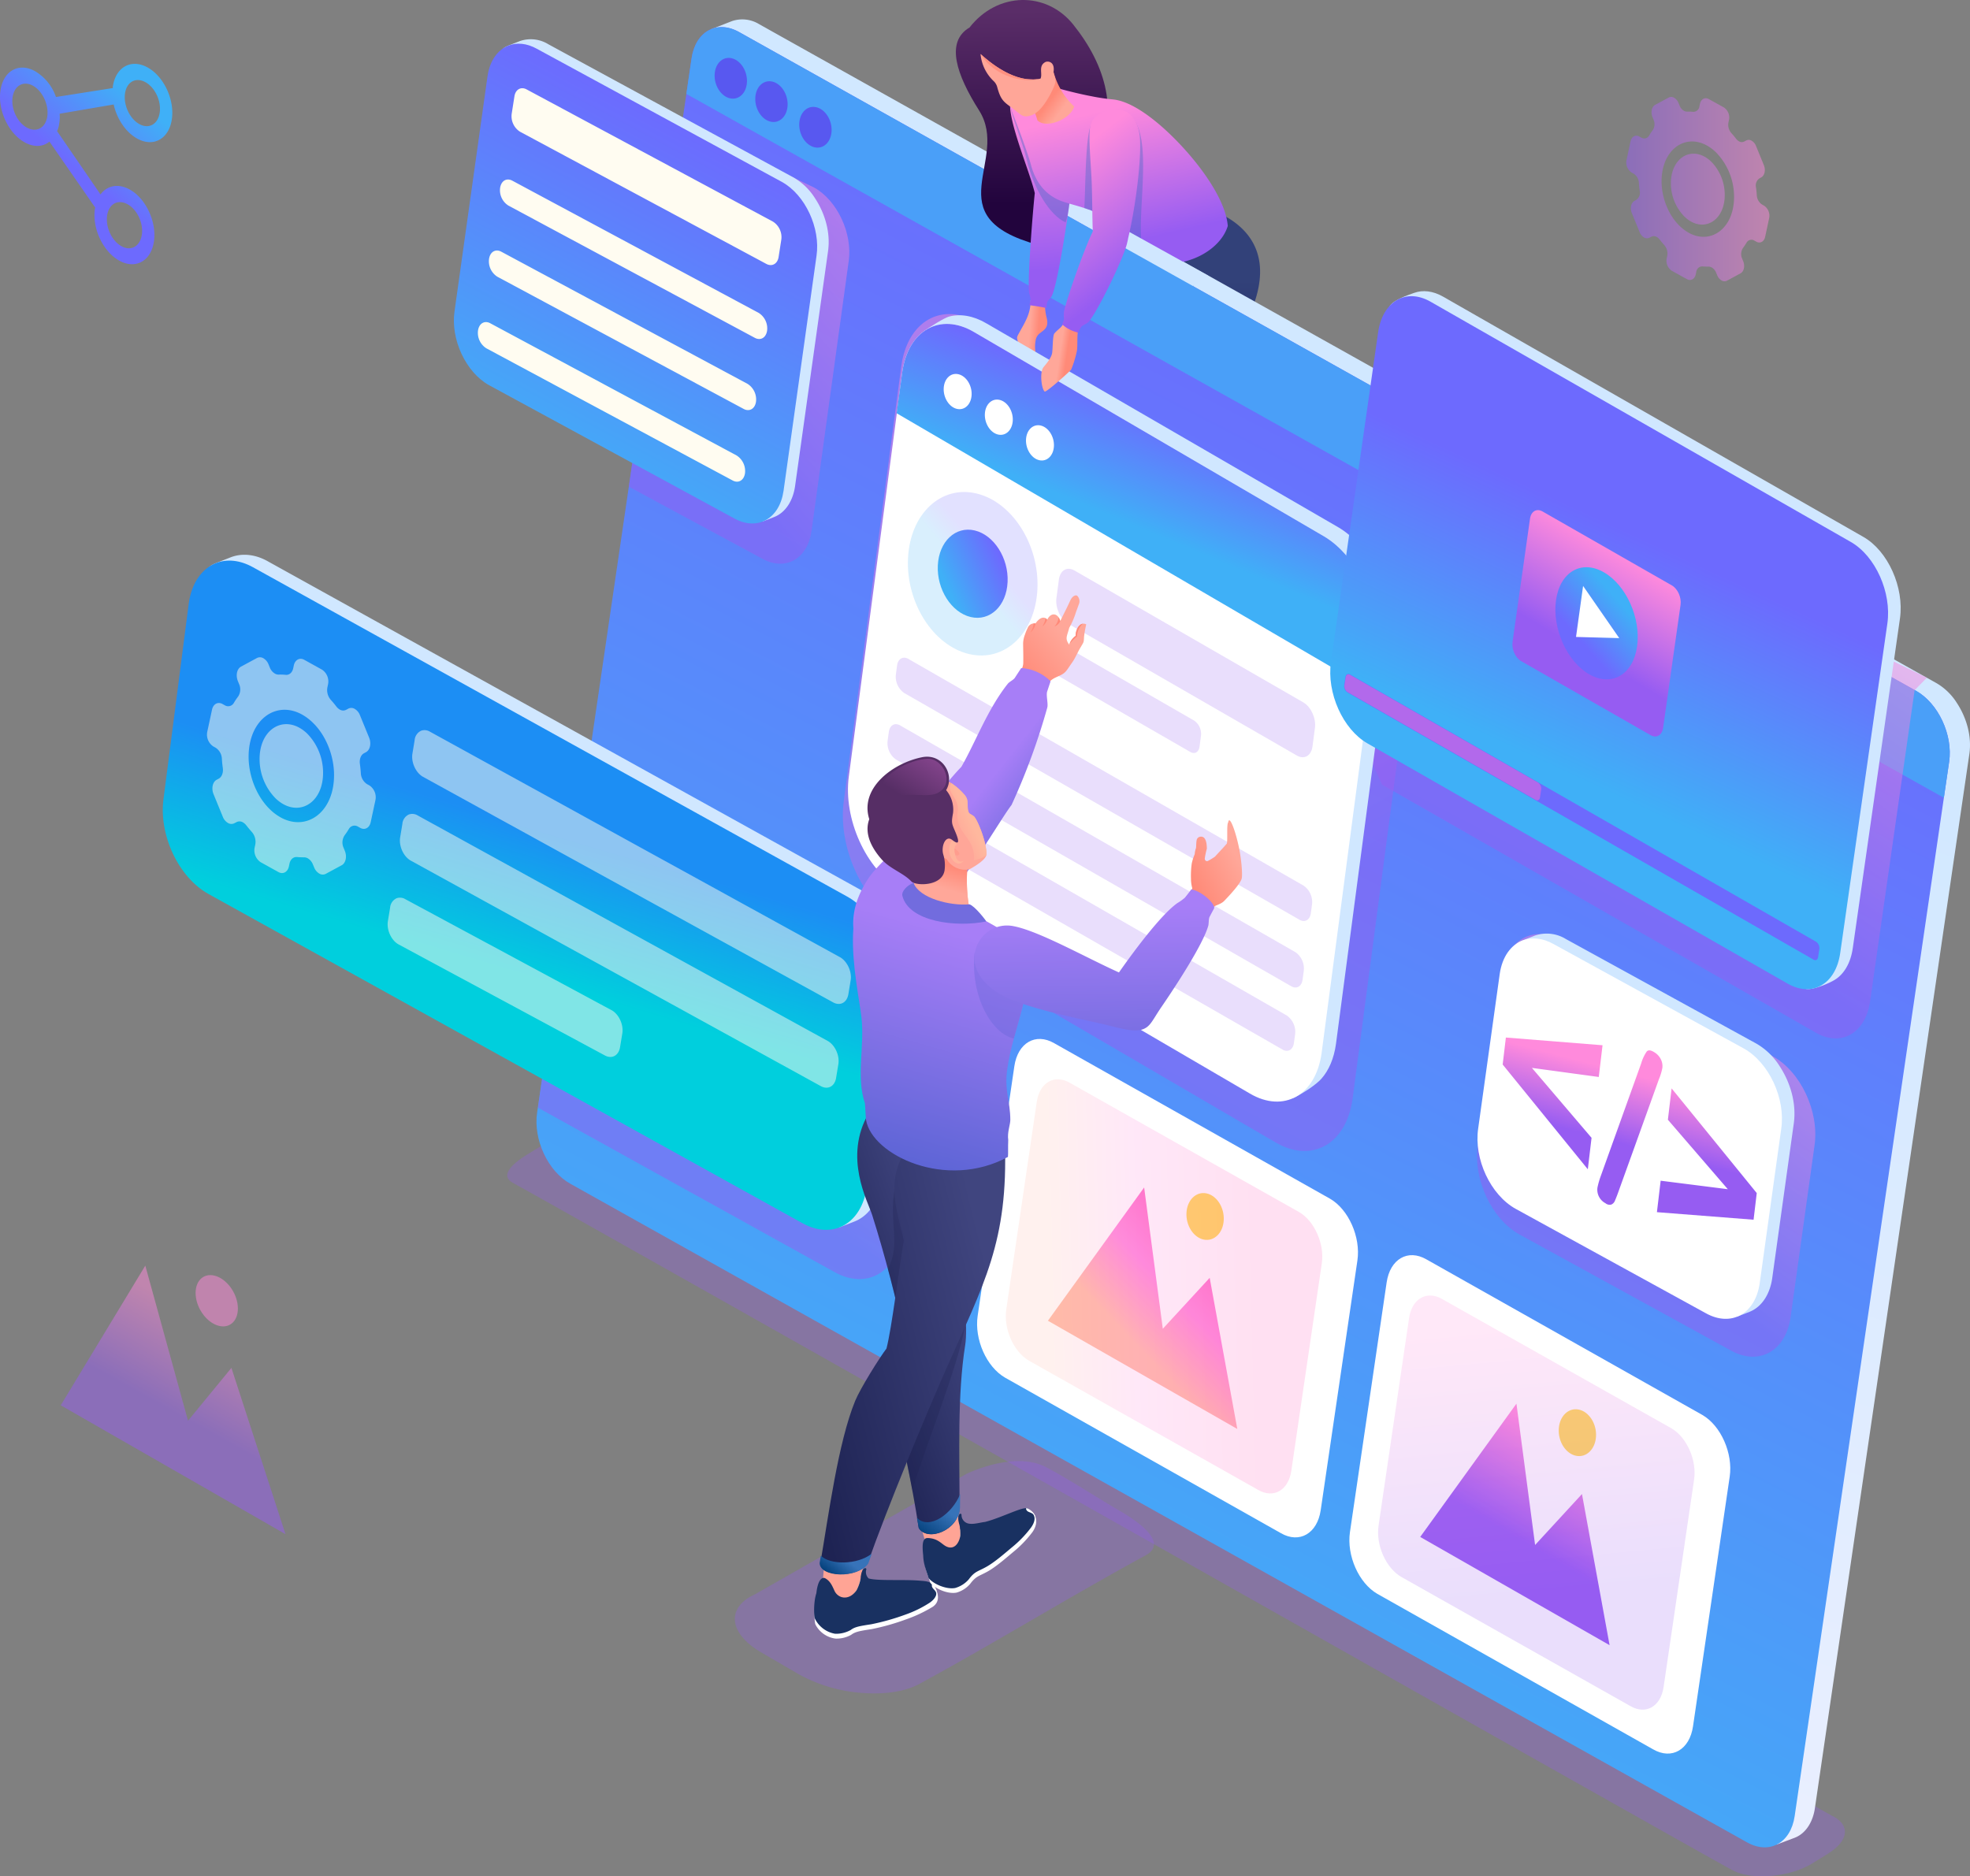 <svg xmlns="http://www.w3.org/2000/svg" xmlns:xlink="http://www.w3.org/1999/xlink" width="808.653" height="770.286" viewBox="0 0 808.653 770.286">
  <rect x="0" y="0" width="808.653" height="770.286" fill="#808080" stroke="none"/>
  <defs>
    <linearGradient id="linear-gradient" x1="0.5" y1="0.176" x2="0.5" y2="0.915" gradientUnits="objectBoundingBox">
      <stop offset="0" stop-color="#324179"/>
      <stop offset="1" stop-color="#0c124d"/>
    </linearGradient>
    <linearGradient id="linear-gradient-2" x1="0.5" y1="0.176" x2="0.499" y2="0.915" xlink:href="#linear-gradient"/>
    <linearGradient id="linear-gradient-3" x1="0.486" y1="0.295" x2="0.346" y2="0.879" gradientUnits="objectBoundingBox">
      <stop offset="0" stop-color="#d1e8ff"/>
      <stop offset="1" stop-color="#eaefff"/>
    </linearGradient>
    <linearGradient id="linear-gradient-4" x1="0.628" y1="0.18" x2="0.338" y2="0.902" gradientUnits="objectBoundingBox">
      <stop offset="0" stop-color="#6d6afe"/>
      <stop offset="1" stop-color="#3fb0f7"/>
    </linearGradient>
    <linearGradient id="linear-gradient-5" x1="0.403" y1="0.663" x2="0.709" y2="0.148" gradientUnits="objectBoundingBox">
      <stop offset="0" stop-color="#965cf2"/>
      <stop offset="1" stop-color="#ff8adc"/>
    </linearGradient>
    <linearGradient id="linear-gradient-6" x1="0.439" y1="0.643" x2="0.768" y2="0.166" xlink:href="#linear-gradient-5"/>
    <linearGradient id="linear-gradient-7" x1="0.408" y1="0.675" x2="0.716" y2="0.158" xlink:href="#linear-gradient-5"/>
    <linearGradient id="linear-gradient-8" x1="0.532" y1="0.401" x2="0.466" y2="0.605" gradientUnits="objectBoundingBox">
      <stop offset="0" stop-color="#1c8ef4"/>
      <stop offset="1" stop-color="#00cfdd"/>
    </linearGradient>
    <linearGradient id="linear-gradient-9" x1="0.381" y1="0.74" x2="0.822" y2="-0.004" xlink:href="#linear-gradient-5"/>
    <linearGradient id="linear-gradient-10" x1="0.636" y1="0.163" x2="0.33" y2="0.923" xlink:href="#linear-gradient-4"/>
    <linearGradient id="linear-gradient-11" x1="0.47" y1="0.583" x2="0.598" y2="0.235" xlink:href="#linear-gradient-5"/>
    <linearGradient id="linear-gradient-12" x1="0.961" y1="0.214" x2="0.547" y2="0.718" gradientUnits="objectBoundingBox">
      <stop offset="0" stop-color="#ff66bc"/>
      <stop offset="0.56" stop-color="#ff8adc"/>
      <stop offset="1" stop-color="#ffbba8"/>
    </linearGradient>
    <linearGradient id="linear-gradient-13" x1="0.775" y1="0.491" x2="0.129" y2="0.512" xlink:href="#linear-gradient-12"/>
    <linearGradient id="linear-gradient-14" x1="0.586" y1="0.591" x2="0.785" y2="0.162" xlink:href="#linear-gradient-5"/>
    <linearGradient id="linear-gradient-15" x1="0.515" y1="0.71" x2="0.471" y2="0.086" xlink:href="#linear-gradient-5"/>
    <linearGradient id="linear-gradient-16" x1="0.499" y1="0.081" x2="0.501" y2="0.837" gradientUnits="objectBoundingBox">
      <stop offset="0" stop-color="#5a2d68"/>
      <stop offset="1" stop-color="#22043d"/>
    </linearGradient>
    <linearGradient id="linear-gradient-17" x1="0.657" y1="0.509" x2="0.395" y2="0.469" gradientUnits="objectBoundingBox">
      <stop offset="0" stop-color="#ff8a78"/>
      <stop offset="1" stop-color="#ffa799"/>
    </linearGradient>
    <linearGradient id="linear-gradient-18" x1="0.514" y1="0.843" x2="0.496" y2="0.134" xlink:href="#linear-gradient-5"/>
    <linearGradient id="linear-gradient-19" x1="0.606" y1="0.853" x2="0.432" y2="0.198" xlink:href="#linear-gradient-5"/>
    <linearGradient id="linear-gradient-20" x1="0.398" y1="0.535" x2="0.622" y2="0.759" xlink:href="#linear-gradient-17"/>
    <linearGradient id="linear-gradient-21" x1="0.601" y1="0.77" x2="0.276" y2="-0.099" xlink:href="#linear-gradient-5"/>
    <linearGradient id="linear-gradient-22" x1="0.626" y1="0.31" x2="0.489" y2="0.566" xlink:href="#linear-gradient-4"/>
    <linearGradient id="linear-gradient-23" x1="0.595" y1="0.393" x2="0.477" y2="0.526" xlink:href="#linear-gradient-4"/>
    <linearGradient id="linear-gradient-24" x1="0.857" y1="0.286" x2="0.181" y2="0.692" xlink:href="#linear-gradient-4"/>
    <linearGradient id="linear-gradient-25" x1="0.555" y1="0.351" x2="0.43" y2="0.687" xlink:href="#linear-gradient-4"/>
    <linearGradient id="linear-gradient-26" x1="0.443" y1="0.631" x2="0.633" y2="0.197" xlink:href="#linear-gradient-5"/>
    <linearGradient id="linear-gradient-27" x1="0.321" y1="0.724" x2="0.675" y2="0.281" xlink:href="#linear-gradient-4"/>
    <linearGradient id="linear-gradient-28" x1="0.662" y1="0.557" x2="0.49" y2="0.513" xlink:href="#linear-gradient-17"/>
    <linearGradient id="linear-gradient-29" x1="0.574" y1="0.83" x2="0.393" y2="0.15" xlink:href="#linear-gradient-5"/>
    <linearGradient id="linear-gradient-30" x1="0.704" y1="0.221" x2="0.253" y2="0.779" gradientUnits="objectBoundingBox">
      <stop offset="0" stop-color="#40457f"/>
      <stop offset="1" stop-color="#1e2353"/>
    </linearGradient>
    <linearGradient id="linear-gradient-31" x1="0.644" y1="0.321" x2="0.217" y2="0.982" gradientUnits="objectBoundingBox">
      <stop offset="0" stop-color="#3773b9"/>
      <stop offset="1" stop-color="#003c76"/>
    </linearGradient>
    <linearGradient id="linear-gradient-32" x1="0.851" y1="0.22" x2="-0.056" y2="0.742" xlink:href="#linear-gradient-30"/>
    <linearGradient id="linear-gradient-33" x1="0.587" y1="0.35" x2="0.051" y2="0.693" xlink:href="#linear-gradient-31"/>
    <linearGradient id="linear-gradient-34" x1="0.201" y1="0.854" x2="0.66" y2="0.351" xlink:href="#linear-gradient-17"/>
    <linearGradient id="linear-gradient-35" x1="0.497" y1="0.492" x2="0.704" y2="0.762" gradientUnits="objectBoundingBox">
      <stop offset="0" stop-color="#a77ef7"/>
      <stop offset="1" stop-color="#5e65d6"/>
    </linearGradient>
    <linearGradient id="linear-gradient-36" x1="0.518" y1="0.169" x2="0.379" y2="0.906" xlink:href="#linear-gradient-35"/>
    <linearGradient id="linear-gradient-37" x1="0.603" y1="0.301" x2="0.48" y2="0.661" xlink:href="#linear-gradient-17"/>
    <linearGradient id="linear-gradient-38" x1="0.555" y1="0.429" x2="0.25" y2="0.705" gradientUnits="objectBoundingBox">
      <stop offset="0" stop-color="#ffb89e"/>
      <stop offset="1" stop-color="#ffa799"/>
    </linearGradient>
    <linearGradient id="linear-gradient-39" x1="1.001" y1="0.119" x2="0.284" y2="0.728" gradientUnits="objectBoundingBox">
      <stop offset="0" stop-color="#8a4791"/>
      <stop offset="1" stop-color="#562e65"/>
    </linearGradient>
    <linearGradient id="linear-gradient-40" x1="0.288" y1="0.705" x2="0.792" y2="0.272" xlink:href="#linear-gradient-17"/>
    <linearGradient id="linear-gradient-41" x1="0.495" y1="0.126" x2="0.536" y2="1.56" xlink:href="#linear-gradient-35"/>
    <linearGradient id="linear-gradient-42" x1="0" y1="0.5" x2="1" y2="0.5" xlink:href="#linear-gradient-5"/>
    <linearGradient id="linear-gradient-43" x1="0.44" y1="0.521" x2="0.711" y2="0.13" xlink:href="#linear-gradient-4"/>
    <linearGradient id="linear-gradient-44" x1="0.581" y1="0.584" x2="0.737" y2="0.249" xlink:href="#linear-gradient-5"/>
  </defs>
  <g id="Group_823" data-name="Group 823" transform="translate(-3250.895 -647.497)">
    <g id="Group_821" data-name="Group 821" transform="translate(3317.713 647.497)">
      <g id="Group_770" data-name="Group 770" transform="translate(370.763 88.046)">
        <path id="Path_1038" data-name="Path 1038" d="M4245.422,979.986c.423.247,1,.425,1.673.779,2.2,5.3,3.035,6.852,2.6,7.38-.354.43-.313.2-.5,1.264-.258,1.452,4.834,7.738,5.62,9.732a7.252,7.252,0,0,1,.178,5.289,27.361,27.361,0,0,1-5.423,9.191c-2.019,2.27-4.247,3.716-6.182,3.28-2.385-.537-1.979-2.677-1.623-4.792.128-.757,1.566-2.429,1.455-3.174-.638-4.241-3.741-7.942-6.019-11.615-1.955-1.82-5.245-3.732-7.069-5.836-2.633-3.039-3.129-6.237.139-8.1,1.042-.594,3.668-3.547,5.013-3.437C4237.854,980.161,4242.167,978.082,4245.422,979.986Z" transform="translate(-4156.589 -894.447)" fill="#202249" fill-rule="evenodd"/>
        <path id="Path_1039" data-name="Path 1039" d="M4091.688,896.347c-1.771,4.824-.39,9.1,3.483,10.944l.077.073c.152.054.31.108.471.163a9.779,9.779,0,0,0,1.271.4c4.638,1.375,11.571,2.626,15.809,3.435,16.911,3.229,42.108,5.244,53.943,9.76,4.642-3.409,6.018-9.739,2.98-13.536-12.908-6.151-30.346-14.142-37.658-16.852a20.958,20.958,0,0,0-6.1-1.026c10.894-9.823,22.431-20.461,26.914-29.53,3.173-6.419,3.686-15.331,5.893-20.908-17.782,5.2-21.187-5.525-24.454-9.3-2.8,4.106-2.734,3.346-5.57,7.737-9.588,14.847-23.726,35.9-33.341,51.534A25.021,25.021,0,0,0,4091.688,896.347Z" transform="translate(-4090.927 -822.965)" fill-rule="evenodd" fill="url(#linear-gradient)"/>
        <path id="Path_1040" data-name="Path 1040" d="M4163.88,898.285c-7.252-3.281-13.832-6.136-17.649-7.551a20.964,20.964,0,0,0-6.1-1.026c10.894-9.823,22.431-20.461,26.914-29.53,3.173-6.419,3.684-15.331,5.893-20.908-5.011,1.466-8.879,1.668-11.924,1.116l.479,3.473c-13.721,13.662-38.674,45.412-41,66.146,8.388,1.954,31.3,4.893,34.971,5.3.957-6.15,4.975-11.052,8.417-17.025Zm-12.505-64.266c-1.153-1.554-2.029-3.045-2.9-4.047-1.782,2.613-2.4,3.256-3.351,4.509Z" transform="translate(-4105.091 -822.965)" fill="#1e2353" fill-rule="evenodd" opacity="0.3" style="mix-blend-mode: multiply;isolation: isolate"/>
        <path id="Path_1041" data-name="Path 1041" d="M4193.414,1107.068c2.5,3.463-4.239,20.848-5.878,24.509-1.447,3.228-.986,5.209,2.437,5.26,2.7.041,6.979-3.781,9.587-6.28,4.9-4.689,5.175-9.465,6.595-11.5l1.668-.534c1.217-.69,4.826-5.4,5.02-7.177a39.348,39.348,0,0,0-1.857-4.842c-2.662-4.915-3.247-2.766-6.754-5.77C4200.226,1103.632,4203.065,1104.792,4193.414,1107.068Z" transform="translate(-4136.841 -952.684)" fill="#202249" fill-rule="evenodd"/>
        <path id="Path_1042" data-name="Path 1042" d="M4136.859,911.323c7.305,14.143,25.476,46.034,31.893,60.211,5.659,1.194,11.4-2.111,11.893-6.561-4.129-13.593-10.834-35.972-14.147-43.107a95,95,0,0,0-9.966-15.8c10.795-15.1,27.9-38.879,32.834-52.816,6.719-18.96-.992-29.78-11.347-35.737-3.679-2.116-7.641,1.278-9.511-.99-4.418,8.624-8.409,20.346-10.995,30.9-3.607,14.712-20.8,45.931-22.1,56.429a11.366,11.366,0,0,0,1.032,5.938C4136.555,910.282,4136.689,910.793,4136.859,911.323Z" transform="translate(-4112.221 -816.52)" fill-rule="evenodd" fill="url(#linear-gradient-2)"/>
      </g>
      <path id="Path_1043" data-name="Path 1043" d="M4194.24,1817.786l-497.27-279.692c-6.276-2.859-15.5-5.553-21.656-1.794l-15.751,9.618c-3.168,1.934-13.588,8.357-6.62,12.137,20.5,11.121,479.662,270.819,500.483,282.116,3.937,2.137,9.7,2.9,15.745,2.393,6.021-.508,12.271-2.147,17.054-5.1l6.292-3.888c4.448-2.749,6.911-5.75,7.148-8.624C4199.9,1822.141,4198.093,1819.54,4194.24,1817.786Z" transform="translate(-3509.203 -1072.43)" fill="#955cf1" fill-rule="evenodd" opacity="0.3"/>
      <g id="Group_773" data-name="Group 773" transform="translate(153.39 7.938)">
        <path id="Path_1044" data-name="Path 1044" d="M3831.074,664.73a13.174,13.174,0,0,0-11.209-1.252l-8.415,3.287c-3.055,15.813,433.318,741.294,437.221,745.315l7.51-2.834c4.93-1.942,7.517-7.075,8.241-12.065l63.412-432.846a.171.171,0,0,0,.008-.048c1.032-7.28-1.155-14.858-5.158-20.939a24.365,24.365,0,0,0-8.47-8.168Z" transform="translate(-3739.653 -662.736)" fill-rule="evenodd" fill="url(#linear-gradient-3)"/>
        <path id="Path_1045" data-name="Path 1045" d="M4239.894,941.317,3756.76,670.868c-9.139-5.064-17.84-.2-19.454,10.821l-63.412,432.847c-1.615,11.024,4.461,24.078,13.6,29.141l483.137,270.449c9.138,5.065,17.86.215,19.474-10.806l63.413-432.851C4255.131,959.449,4249.03,946.383,4239.894,941.317Z" transform="translate(-3673.634 -665.671)" fill-rule="evenodd" fill="url(#linear-gradient-4)"/>
        <g id="Group_772" data-name="Group 772" transform="translate(61.534 3.191)">
          <path id="Path_1046" data-name="Path 1046" d="M4296.487,941.318l-483.134-270.45c-9.139-5.064-17.84-.2-19.453,10.82l-2.139,14.6,516.185,288.95,2.163-14.766C4311.725,959.449,4305.625,946.383,4296.487,941.318Z" transform="translate(-3791.761 -668.863)" fill="#4a9ff8" fill-rule="evenodd"/>
          <g id="Group_771" data-name="Group 771" transform="translate(11.597 12.639)">
            <path id="Path_1047" data-name="Path 1047" d="M3821.015,693.267c3.665.838,6.479,5.2,6.286,9.744s-3.319,7.547-6.983,6.709-6.478-5.2-6.286-9.744S3817.352,692.428,3821.015,693.267Z" transform="translate(-3814.024 -693.127)" fill="#5858f0" fill-rule="evenodd"/>
            <path id="Path_1048" data-name="Path 1048" d="M3853.045,711.663c3.663.838,6.478,5.2,6.286,9.744s-3.32,7.548-6.983,6.709-6.479-5.2-6.286-9.744S3849.382,710.825,3853.045,711.663Z" transform="translate(-3829.369 -701.94)" fill="#5858f0" fill-rule="evenodd"/>
            <path id="Path_1049" data-name="Path 1049" d="M3887.7,731.869c3.664.838,6.477,5.2,6.285,9.744s-3.319,7.546-6.983,6.708-6.478-5.2-6.285-9.744S3884.04,731.031,3887.7,731.869Z" transform="translate(-3845.973 -711.62)" fill="#5858f0" fill-rule="evenodd"/>
          </g>
        </g>
      </g>
      <path id="Path_1050" data-name="Path 1050" d="M4536.242,1433.826l-86.788-47.646c-5.035-2.79-9.963-3.183-14.081-1.579-5.28,2.055-9.229,7.4-10.369,15.178l-9.838,70.58c-2.029,13.854,5.606,30.259,17.09,36.626l86.792,47.646c11.487,6.365,22.446.269,24.476-13.582l9.835-70.584C4555.391,1456.615,4547.725,1440.192,4536.242,1433.826Z" transform="translate(-3875.348 -1000.186)" fill-rule="evenodd" opacity="0.5" fill="url(#linear-gradient-5)" style="mix-blend-mode: multiply;isolation: isolate"/>
      <path id="Path_1051" data-name="Path 1051" d="M4359.094,1003.418l190.293,92.813-5.04,5.147-18.264,127.659c-1.864,13.094-11.828,18.9-22.229,12.948l-178.122-101.841-15.469-34.511Z" transform="translate(-3825.247 -818.016)" fill-rule="evenodd" opacity="0.5" fill="url(#linear-gradient-6)" style="mix-blend-mode: multiply;isolation: isolate"/>
      <g id="Group_777" data-name="Group 777" transform="translate(0 227.75)">
        <path id="Path_1052" data-name="Path 1052" d="M3815.677,1321.547l-117.649-65.214-3.934,6-19.317,131.583,121.855,67.545c12.9,7.146,25.206.3,27.485-15.252l10.783-83.524C3837.18,1347.135,3828.572,1328.694,3815.677,1321.547Z" transform="translate(-3520.791 -1166.934)" fill-rule="evenodd" opacity="0.5" fill="url(#linear-gradient-7)" style="mix-blend-mode: multiply;isolation: isolate"/>
        <g id="Group_776" data-name="Group 776">
          <g id="Group_774" data-name="Group 774">
            <path id="Path_1053" data-name="Path 1053" d="M3686.41,1268.178l-14.055,92.34,2.23.271,6.084-2.363c6.672-2.628,10.173-9.574,11.15-16.325l10.34-80.071a.367.367,0,0,0,.009-.066c1.4-9.849-1.561-20.1-6.979-28.332a32.967,32.967,0,0,0-11.46-11.051l-243.855-135.168c-4.64-2.635-10.076-3.615-15.166-1.695l-5.365,2.1c-2.7,1.015-3.535,1.825-3.517,1.994C3418.357,1113.405,3689.963,1243.974,3686.41,1268.178Z" transform="translate(-3396.73 -1084.713)" fill="#d0e7ff" fill-rule="evenodd"/>
            <path id="Path_1054" data-name="Path 1054" d="M3660.028,1227.2,3416.179,1092.03c-5.42-3-10.726-3.427-15.159-1.7-5.683,2.213-9.935,7.963-11.163,16.34l-10.337,80.074c-2.187,14.916,6.034,32.577,18.4,39.429l243.854,135.17c12.366,6.851,24.166.289,26.351-14.623l10.337-80.078C3680.645,1251.732,3672.391,1234.053,3660.028,1227.2Z" transform="translate(-3379.167 -1086.919)" fill-rule="evenodd" fill="url(#linear-gradient-8)"/>
          </g>
          <g id="Group_775" data-name="Group 775" transform="translate(18.141 42.087)">
            <path id="Path_1055" data-name="Path 1055" d="M3742.033,1316.121l-168.291-92.565a4.219,4.219,0,0,0-3.625-.4,4.641,4.641,0,0,0-2.667,3.905l-.929,5.619c-.523,3.565,1.443,7.787,4.4,9.425l168.292,92.564c2.956,1.638,5.777.069,6.3-3.5l.929-5.621c.523-3.562-1.45-7.79-4.406-9.428Zm-93.717,21.774c2.955,1.637,4.928,5.863,4.4,9.428l-.929,5.621c-.522,3.564-3.342,5.133-6.3,3.495l-84.639-45.558c-2.955-1.637-4.92-5.862-4.4-9.424l.928-5.618a4.649,4.649,0,0,1,2.669-3.908,4.226,4.226,0,0,1,3.624.405l84.638,45.56ZM3737,1350.511c2.956,1.637,4.929,5.864,4.4,9.428l-.928,5.62c-.522,3.566-3.342,5.134-6.3,3.5l-168.291-92.566c-2.955-1.636-4.92-5.862-4.4-9.424l.93-5.619a4.645,4.645,0,0,1,2.667-3.907,4.227,4.227,0,0,1,3.626.4Z" transform="translate(-3482.206 -1193.008)" fill="#fffcf1" fill-rule="evenodd" opacity="0.5"/>
            <path id="Path_1056" data-name="Path 1056" d="M3451.9,1194.42c-7.957-4.412-16.4,1.538-16.313,13.053a23.038,23.038,0,0,0,6.555,15.941,15.634,15.634,0,0,0,3.225,2.417c7.944,4.4,16.345-1.544,16.285-13.005a22.988,22.988,0,0,0-6.5-15.967,15.81,15.81,0,0,0-3.251-2.438Zm-7.668,36.818A21.062,21.062,0,0,1,3439.9,1228c-5.375-5.16-8.74-13.423-8.82-21.444-.094-15.444,11.234-23.469,21.93-17.542a20.936,20.936,0,0,1,4.388,3.3c5.357,5.147,8.722,13.411,8.757,21.434.067,15.4-11.246,23.414-21.927,17.493Zm36.435-13.123a5.843,5.843,0,0,1,2.468,6.076l-1.944,9.048c-.5,2.306-2.41,3.34-4.275,2.309l-.952-.53a2.67,2.67,0,0,0-3.767,1.04,28.586,28.586,0,0,1-1.731,2.569,5.338,5.338,0,0,0-.386,5.121l.5,1.227c.958,2.338.385,5-1.268,5.9l-6.551,3.54a2.7,2.7,0,0,1-2.655-.1,5.069,5.069,0,0,1-2.125-2.557l-.507-1.2a5.017,5.017,0,0,0-2.106-2.524,3.06,3.06,0,0,0-1.572-.4c-.926,0-1.868-.032-2.8-.118-1.5-.143-2.746.917-3.127,2.686l-.249,1.18c-.5,2.306-2.411,3.339-4.276,2.309l-7.3-4.049a5.839,5.839,0,0,1-2.477-6.051l.254-1.176a6.167,6.167,0,0,0-1.427-5.211c-.787-.866-1.52-1.76-2.249-2.679a4.558,4.558,0,0,0-1.393-1.243,2.677,2.677,0,0,0-2.628-.1l-.857.441a2.7,2.7,0,0,1-2.657-.092,5.079,5.079,0,0,1-2.125-2.556l-3.8-9.277c-.955-2.336-.381-5,1.268-5.895l.866-.469c1.285-.694,1.942-2.451,1.668-4.411-.175-1.243-.3-2.488-.376-3.738a5.658,5.658,0,0,0-2.565-4.548l-.953-.529a5.832,5.832,0,0,1-2.476-6.048l1.947-9.047c.5-2.335,2.417-3.369,4.278-2.335l.952.527a2.664,2.664,0,0,0,3.767-1.038,27.347,27.347,0,0,1,1.734-2.568,5.3,5.3,0,0,0,.377-5.1l-.5-1.224c-.949-2.362-.382-5,1.274-5.921l6.552-3.543a2.713,2.713,0,0,1,2.654.095,5.078,5.078,0,0,1,2.128,2.557l.5,1.223a5.011,5.011,0,0,0,2.106,2.525,3.024,3.024,0,0,0,1.573.406,23,23,0,0,1,2.8.092c1.494.168,2.74-.891,3.121-2.659l.253-1.181c.5-2.333,2.417-3.367,4.279-2.333l7.305,4.05a5.84,5.84,0,0,1,2.467,6.072l-.254,1.181a6.086,6.086,0,0,0,1.415,5.172q1.178,1.3,2.263,2.718a4.539,4.539,0,0,0,1.393,1.239,2.673,2.673,0,0,0,2.626.1l.866-.467a2.7,2.7,0,0,1,2.654.1,5.064,5.064,0,0,1,2.128,2.556l3.793,9.276c.952,2.362.384,5-1.271,5.921l-.865.467c-1.285.695-1.941,2.454-1.663,4.389q.257,1.864.378,3.735a5.648,5.648,0,0,0,2.565,4.551Z" transform="translate(-3413.992 -1165.509)" fill="#fffcf1" fill-rule="evenodd" opacity="0.5"/>
          </g>
        </g>
      </g>
      <g id="Group_779" data-name="Group 779" transform="translate(119.484 16.088)">
        <path id="Path_1057" data-name="Path 1057" d="M3822.487,771.929l-52.628-25.442-20.772,129.98-2.674,18.262,54.721,29.528c9.508,5.267,18.581.221,20.26-11.245l15.262-110.752C3838.34,790.792,3831.993,777.2,3822.487,771.929Z" transform="translate(-3674.595 -711.01)" fill-rule="evenodd" opacity="0.5" fill="url(#linear-gradient-9)" style="mix-blend-mode: multiply;isolation: isolate"/>
        <g id="Group_778" data-name="Group 778">
          <path id="Path_1058" data-name="Path 1058" d="M3768.669,770.211l-16.4,105.951,1.716.209,4.679-1.818c5.129-2.019,7.821-7.361,8.573-12.553l13.542-96.517a.418.418,0,0,0,.006-.052c1.076-7.574-1.2-15.459-5.366-21.786a25.347,25.347,0,0,0-8.812-8.5l-100.645-54.692a13.711,13.711,0,0,0-11.664-1.3l-4.125,1.612c-2.076.78-2.718,1.4-2.7,1.533C3649.414,700.444,3771.4,751.6,3768.669,770.211Z" transform="translate(-3627.193 -678.381)" fill="#d0e7ff" fill-rule="evenodd"/>
          <path id="Path_1059" data-name="Path 1059" d="M3743.238,738.7,3642.6,684.007c-4.168-2.309-8.248-2.635-11.657-1.306-4.37,1.7-7.639,6.123-8.583,12.565l-13.543,96.521c-1.68,11.469,4.642,25.048,14.147,30.32L3723.607,876.8c9.507,5.268,18.581.222,20.26-11.244l13.54-96.523C3759.091,757.565,3752.743,743.97,3743.238,738.7Z" transform="translate(-3608.543 -680.077)" fill-rule="evenodd" fill="url(#linear-gradient-10)"/>
          <path id="Path_1060" data-name="Path 1060" d="M3733.652,867.788l-101.111-54.272c-2.334-1.252-4.561.037-5.014,2.932a7.505,7.505,0,0,0,3.409,7.35l101.106,54.27c2.333,1.254,4.6-.019,5.058-2.913a7.579,7.579,0,0,0-3.449-7.367Zm4.52-29.381a7.58,7.58,0,0,1,3.449,7.367c-.453,2.9-2.725,4.168-5.057,2.914l-101.106-54.272a7.5,7.5,0,0,1-3.408-7.349c.452-2.895,2.679-4.184,5.013-2.932l101.11,54.272Zm10.4-66.626L3647.462,717.51c-2.329-1.255-4.56.036-4.994,2.833l-1.127,7.187a7.52,7.52,0,0,0,3.411,7.347l101.111,54.272c2.328,1.248,4.6-.018,5.039-2.815l1.119-7.187a7.568,7.568,0,0,0-3.448-7.366Zm-5.853,37.478a7.514,7.514,0,0,1,3.458,7.321c-.464,2.946-2.726,4.163-5.053,2.91l-101.111-54.272a7.433,7.433,0,0,1-3.42-7.293c.464-2.944,2.686-4.185,5.015-2.939Z" transform="translate(-3617.602 -696.897)" fill="#fffcf1" fill-rule="evenodd"/>
        </g>
      </g>
      <g id="Group_780" data-name="Group 780" transform="translate(539.654 383.246)">
        <path id="Path_1061" data-name="Path 1061" d="M4546.689,1466.495l-11.963,73.789,1.865.226,5.087-1.976c5.578-2.2,8.506-8.005,9.324-13.65l8.855-63.532a.283.283,0,0,0,.009-.055c1.168-8.236-1.306-16.809-5.836-23.689a27.57,27.57,0,0,0-9.583-9.241l-78.129-42.889a14.9,14.9,0,0,0-12.682-1.417l-4.485,1.753c-2.258.848-2.956,1.526-2.94,1.667C4448.327,1407.212,4549.659,1446.255,4546.689,1466.495Z" transform="translate(-4430.031 -1383.222)" fill="#d0e7ff" fill-rule="evenodd"/>
        <path id="Path_1062" data-name="Path 1062" d="M4524.435,1432.23l-78.125-42.89c-4.531-2.511-8.968-2.865-12.676-1.421-4.752,1.851-8.307,6.658-9.333,13.663l-8.855,63.535c-1.827,12.47,5.046,27.238,15.383,32.969l78.128,42.89c10.341,5.729,20.207.242,22.033-12.226l8.854-63.538C4541.673,1452.743,4534.771,1437.96,4524.435,1432.23Z" transform="translate(-4415.151 -1385.066)" fill="#fff" fill-rule="evenodd"/>
        <path id="Path_1063" data-name="Path 1063" d="M4499.921,1474.06a6.235,6.235,0,0,1,.644,3.635,23.846,23.846,0,0,1-1.419,4.651l-16.646,46.236c-.538,1.545-1.03,2.721-1.386,3.565a2.833,2.833,0,0,1-1.506,1.615,2.694,2.694,0,0,1-2.4-.557,6.27,6.27,0,0,1-3.287-6.376,32.779,32.779,0,0,1,1.377-4.82l16.6-46.261a16.682,16.682,0,0,1,2.233-4.78c.6-.752,1.651-.656,3.055.212a6.974,6.974,0,0,1,2.735,2.879Zm4.444,12.01-1.525,12.859,24.6,28.527-27.569-3.491-1.532,12.914,39.674,3.1,1.3-10.945-34.941-42.966Zm-69.343-9.809,34.952,43.011,1.532-12.914-24.479-28.71,27.444,3.729,1.546-13.024-39.68-3.167Z" transform="translate(-4424.671 -1422.49)" fill-rule="evenodd" fill="url(#linear-gradient-11)"/>
      </g>
      <g id="Group_787" data-name="Group 787" transform="translate(334.258 426.529)">
        <g id="Group_783" data-name="Group 783">
          <path id="Path_1064" data-name="Path 1064" d="M4036.146,1477.5c1.405-9.6,8.72-13.849,16.338-9.459l113.236,63.852c7.608,4.386,12.65,15.746,11.246,25.35l-15.062,102.5c-1.4,9.6-8.728,13.844-16.339,9.459l-113.235-63.852c-7.619-4.39-12.651-15.747-11.247-25.35Z" transform="translate(-4020.848 -1466.313)" fill="#fff" fill-rule="evenodd"/>
          <g id="Group_782" data-name="Group 782" transform="translate(11.786 16.562)">
            <g id="Group_781" data-name="Group 781" transform="translate(17.291 44.4)">
              <path id="Path_1065" data-name="Path 1065" d="M4076.667,1638.059l39.5-54.715,7.659,58.021,19.244-20.918,11.332,62.044Z" transform="translate(-4076.667 -1583.344)" fill-rule="evenodd" fill="url(#linear-gradient-12)"/>
              <path id="Path_1066" data-name="Path 1066" d="M4194.031,1587.886c4.224.86,7.4,5.8,7.1,11.044s-3.97,8.789-8.194,7.929-7.4-5.8-7.1-11.043S4189.807,1587.026,4194.031,1587.886Z" transform="translate(-4128.96 -1585.458)" fill="#ffdb59" fill-rule="evenodd"/>
            </g>
            <path id="Path_1067" data-name="Path 1067" d="M4056.185,1507.406c1.167-7.98,7.245-11.507,13.575-7.859l94.086,53.053c6.322,3.644,10.511,13.083,9.344,21.064l-12.516,85.168c-1.167,7.979-7.252,11.5-13.576,7.86l-94.084-53.054c-6.331-3.647-10.512-13.084-9.346-21.064Z" transform="translate(-4043.473 -1498.108)" fill-rule="evenodd" opacity="0.2" fill="url(#linear-gradient-13)"/>
          </g>
        </g>
        <g id="Group_786" data-name="Group 786" transform="translate(152.819 88.758)">
          <path id="Path_1068" data-name="Path 1068" d="M4329.517,1647.894c1.405-9.605,8.72-13.849,16.338-9.459l113.237,63.852c7.61,4.385,12.651,15.746,11.246,25.35l-15.062,102.5c-1.4,9.6-8.728,13.844-16.339,9.459L4325.7,1775.748c-7.619-4.39-12.65-15.747-11.247-25.35Z" transform="translate(-4314.218 -1636.703)" fill="#fff" fill-rule="evenodd"/>
          <g id="Group_785" data-name="Group 785" transform="translate(11.786 16.562)">
            <g id="Group_784" data-name="Group 784" transform="translate(17.291 44.4)">
              <path id="Path_1069" data-name="Path 1069" d="M4370.039,1808.449l39.5-54.715,7.659,58.021,19.244-20.918,11.332,62.044Z" transform="translate(-4370.039 -1753.734)" fill-rule="evenodd" fill="url(#linear-gradient-14)"/>
              <path id="Path_1070" data-name="Path 1070" d="M4487.4,1758.276c4.223.86,7.4,5.8,7.1,11.044s-3.971,8.789-8.194,7.928-7.4-5.8-7.1-11.043S4483.178,1757.416,4487.4,1758.276Z" transform="translate(-4422.332 -1755.849)" fill="#ffdb59" fill-rule="evenodd"/>
            </g>
            <path id="Path_1071" data-name="Path 1071" d="M4349.556,1677.8c1.167-7.98,7.245-11.508,13.575-7.859l94.087,53.053c6.322,3.644,10.511,13.083,9.344,21.064l-12.515,85.168c-1.167,7.979-7.252,11.5-13.576,7.86l-94.086-53.053c-6.33-3.647-10.511-13.084-9.343-21.064Z" transform="translate(-4336.845 -1668.497)" fill-rule="evenodd" opacity="0.2" fill="url(#linear-gradient-15)"/>
          </g>
        </g>
      </g>
      <g id="Group_793" data-name="Group 793" transform="translate(325.547)">
        <path id="Path_1072" data-name="Path 1072" d="M4009.743,658.787c-10.078,5.916-5.249,19.583,3.908,34.032,12.993,20.5-18.454,43.575,24.291,55.248-4.453-12.511,14.07-17.09,23.172-34.174,10.5-19.712,4.679-39.484-8.812-56.322C4041.316,643.858,4021.218,644.033,4009.743,658.787Z" transform="translate(-4004.126 -647.497)" fill-rule="evenodd" fill="url(#linear-gradient-16)"/>
        <g id="Group_789" data-name="Group 789" transform="translate(22.245 34.445)">
          <path id="Path_1073" data-name="Path 1073" d="M4052.813,901.711l2.465,9.291c.773,1.991,1.238,2.526,4.1,1.237,1.56-.758,1.069-4.012.637-6.386a13.972,13.972,0,0,1,.107-5.866,4.808,4.808,0,0,1,1.795-2.443c1.707-1.372,3.706-2.289,2.477-6.648a22.594,22.594,0,0,1-.536-6.336l-5.957-.392c.137,5.314-2.223,8.9-4.683,13.37C4052.028,899.7,4052.289,899.294,4052.813,901.711Z" transform="translate(-4049.485 -795.329)" fill-rule="evenodd" fill="url(#linear-gradient-17)"/>
          <g id="Group_788" data-name="Group 788">
            <path id="Path_1074" data-name="Path 1074" d="M4071.365,761.022l-.043-.3a5.044,5.044,0,0,0-.188-1.279c-1.512-10.105-4.589-27.134-6.985-36.016-4.183-15.509-17.455-10.149-17.317-.893.129,8.757,8.275,27.719,10.151,35.935-.669,5.986-3.167,35.88-2.3,41.1a11.4,11.4,0,0,1,.553,2.738,9.888,9.888,0,0,1-.507,2.159c2.345.31,4.689.643,7,1.186a14.49,14.49,0,0,1,.349-2.326c.4-1.125,1.432-1.7,1.9-2.653,2.288-4.682,6.07-29.256,7.111-37.254A9.926,9.926,0,0,0,4071.365,761.022Z" transform="translate(-4046.831 -713.621)" fill-rule="evenodd" fill="url(#linear-gradient-18)"/>
            <path id="Path_1075" data-name="Path 1075" d="M4069.721,778.266c.889-2.145,1.894-8.837,1.884-11.8-.022-6.159-2.349-11.255-3.069-15.167l-21.521-21.421c.136,4.012,4.818,14.7,6.737,22.589C4056.745,764.772,4063.26,775.371,4069.721,778.266Z" transform="translate(-4046.918 -721.408)" fill="#3469c0" fill-rule="evenodd" opacity="0.35" style="mix-blend-mode: multiply;isolation: isolate"/>
          </g>
        </g>
        <path id="Path_1076" data-name="Path 1076" d="M4136.068,770.24c-3.034,10.03-17.28,17.936-31.554,14.793-3.408-3.79-4.419-2.611-7.538-5.667-2.837-2.782-6.337-6.584-11.237-11.553-2.724-4.275-13.467-6.023-18.207-7.883-5.355-2.1-10.107-6.479-12.32-14.986-1.073-4.126-5.749-16.749-7.43-20.957-4.86-12.165,5.682-16.711,12.813-12.207,4.567,1.905,14.634,4.3,19.611,5.225a82.657,82.657,0,0,0,8.7,1.293c5.924.573,12.356,4.9,16.956,8.559C4118.22,736.7,4134.985,756.484,4136.068,770.24Z" transform="translate(-4024.448 -677.479)" fill-rule="evenodd" fill="url(#linear-gradient-19)"/>
        <g id="Group_791" data-name="Group 791" transform="translate(10.132 22.174)">
          <path id="Path_1077" data-name="Path 1077" d="M4072.666,703.927a30.223,30.223,0,0,0,8.487,14.316c-1.51,5.4-11.817,9.293-15.1,5.644a19.034,19.034,0,0,0-.956-2.863c-.541-1.584-1.079-2.973-1.541-4.083Z" transform="translate(-4042.732 -696.707)" fill-rule="evenodd" fill="url(#linear-gradient-20)"/>
          <g id="Group_790" data-name="Group 790">
            <path id="Path_1078" data-name="Path 1078" d="M4023.577,690.066a17.5,17.5,0,0,0,5.353,11.1,5.148,5.148,0,0,1,1.491,2.479c1.341,4.9,2.4,5.9,5.541,8.146,3.058,2.181,4.2,3.69,5.947,3.873a7.216,7.216,0,0,0,4.757-1.722c2.686-1.923,5.7-7.184,7.11-10.659,1.048-2.575.4-3.222-.265-5.665.775-4.5-2.334-4.781-3.37-4.225-2.97,1.594-.975,4.885-1.962,6.777C4037.74,702.474,4026.941,693.114,4023.577,690.066Z" transform="translate(-4023.577 -690.066)" fill="#ffa698" fill-rule="evenodd"/>
            <path id="Path_1079" data-name="Path 1079" d="M4023.577,690.066c5.8,9.654,18.566,12.092,24.6,10.1C4037.74,702.474,4026.941,693.114,4023.577,690.066Z" transform="translate(-4023.577 -690.066)" fill="#ff9080" fill-rule="evenodd"/>
          </g>
        </g>
        <path id="Path_1080" data-name="Path 1080" d="M4130.253,794.137a2.149,2.149,0,0,1-.262.052c-1.578-1.043-2.724-1.172-4.835-3.241-2.837-2.782-6.338-6.584-11.237-11.553-1.389-2.178-4.86-3.7-8.557-4.916.584-9.987.326-32.809,3.6-35.779,4.519-4.1,10.736-6.822,15.927-1.489C4134.688,747.277,4124.934,784.536,4130.253,794.137Z" transform="translate(-4052.627 -689.06)" fill="#3469c0" fill-rule="evenodd" opacity="0.35" style="mix-blend-mode: multiply;isolation: isolate"/>
        <g id="Group_792" data-name="Group 792" transform="translate(54.763 86.092)">
          <path id="Path_1081" data-name="Path 1081" d="M4120.91,849.982,4114.7,826.63l4.289-3.822,39.17,21.984-3.644,4.087L4137.5,860.263Z" transform="translate(-4111.866 -817.579)" fill="#4a9ff8" fill-rule="evenodd"/>
          <path id="Path_1082" data-name="Path 1082" d="M4112.111,821.887l-2.855-9.116q24.441,13.566,48.882,27.132l-6.3,4.214Z" transform="translate(-4109.256 -812.77)" fill="#d0e7ff" fill-rule="evenodd"/>
        </g>
      </g>
      <g id="Group_802" data-name="Group 802" transform="translate(279.16 128.934)">
        <path id="Path_1083" data-name="Path 1083" d="M3939.039,916.541c2.536-18.71,16.731-26.767,31.7-17.955l154.639,90.29c14.957,8.8,25.048,31.144,22.513,49.855l-23.569,178.352c-2.535,18.708-16.748,26.757-31.706,17.955l-154.637-90.29c-14.976-8.811-25.05-31.145-22.515-49.853Z" transform="translate(-3915.077 -895.014)" fill-rule="evenodd" opacity="0.5" fill="url(#linear-gradient-21)" style="mix-blend-mode: multiply;isolation: isolate"/>
        <g id="Group_801" data-name="Group 801" transform="translate(2.093 0.496)">
          <path id="Path_1084" data-name="Path 1084" d="M3951.125,915.97c.274-2.022.673-11.058,3.1-12.9,3.273-2.481,9.245-6.087,11.012-6.56,4.606-1.231,9.921-.421,15.348,2.771l144.5,83.738c13.9,8.18,23.275,28.941,20.918,46.326l-21.9,165.727c-.822,6.071-2.971,10.935-6.007,14.343-2.055,2.308-6.859,5.535-10.863,7.605-4.14,2.141-9.965-3.719-12.592-5.265l-144.5-83.738c-13.917-8.187-23.278-28.94-20.922-46.324Z" transform="translate(-3923.773 -895.966)" fill="#d0e7ff" fill-rule="evenodd"/>
          <path id="Path_1085" data-name="Path 1085" d="M3941.36,922.79c2.356-17.386,15.546-24.873,29.459-16.685L4114.513,990c13.9,8.179,23.275,28.94,20.918,46.325l-21.9,165.727c-2.355,17.384-15.562,24.862-29.462,16.684l-143.69-83.9c-13.917-8.187-23.277-28.94-20.922-46.323Z" transform="translate(-3919.094 -899.234)" fill="#fff" fill-rule="evenodd"/>
          <g id="Group_795" data-name="Group 795" transform="translate(19.994 3.553)">
            <path id="Path_1086" data-name="Path 1086" d="M3959.749,922.79c2.356-17.386,15.546-24.873,29.459-16.685L4132.9,990c13.9,8.179,23.275,28.94,20.919,46.325l-2.243,16.465-194.1-113.33Z" transform="translate(-3957.478 -902.786)" fill-rule="evenodd" fill="url(#linear-gradient-22)"/>
            <g id="Group_794" data-name="Group 794" transform="translate(19.3 20.524)">
              <path id="Path_1087" data-name="Path 1087" d="M4000.6,942.316c3.165.751,5.583,4.542,5.4,8.47s-2.9,6.5-6.062,5.751-5.583-4.542-5.4-8.47S3997.437,941.565,4000.6,942.316Z" transform="translate(-3994.529 -942.186)" fill="#fff" fill-rule="evenodd"/>
              <path id="Path_1088" data-name="Path 1088" d="M4033.031,962.532c3.166.751,5.583,4.543,5.4,8.471s-2.9,6.5-6.063,5.751-5.583-4.542-5.4-8.469S4029.865,961.782,4033.031,962.532Z" transform="translate(-4010.065 -951.871)" fill="#fff" fill-rule="evenodd"/>
              <path id="Path_1089" data-name="Path 1089" d="M4065.459,982.748c3.166.75,5.583,4.543,5.4,8.47s-2.9,6.5-6.063,5.751-5.583-4.542-5.4-8.47S4062.294,982,4065.459,982.748Z" transform="translate(-4025.602 -961.557)" fill="#fff" fill-rule="evenodd"/>
            </g>
          </g>
          <g id="Group_800" data-name="Group 800" transform="translate(12.66 72.553)">
            <g id="Group_798" data-name="Group 798" transform="translate(11.942)">
              <g id="Group_796" data-name="Group 796">
                <path id="Path_1090" data-name="Path 1090" d="M3994.467,1035.851c14.67,3.478,25.874,21.053,25.026,39.254s-13.43,30.136-28.1,26.658-25.874-21.053-25.026-39.254S3979.8,1032.372,3994.467,1035.851Z" transform="translate(-3966.322 -1035.248)" fill-rule="evenodd" opacity="0.2" fill="url(#linear-gradient-23)"/>
                <path id="Path_1091" data-name="Path 1091" d="M4005.037,1065.26c7.909,1.876,13.95,11.351,13.492,21.165s-7.24,16.248-15.149,14.373-13.949-11.352-13.492-21.165S3997.128,1063.385,4005.037,1065.26Z" transform="translate(-3977.601 -1049.471)" fill-rule="evenodd" fill="url(#linear-gradient-24)"/>
              </g>
              <g id="Group_797" data-name="Group 797" transform="translate(57.608 31.528)">
                <path id="Path_1092" data-name="Path 1092" d="M4084.319,1100.164c.524-3.867,3.452-5.486,6.539-3.609l93.923,54.138c3.082,1.876,5.162,6.538,4.638,10.405l-1.016,7.649c-.524,3.865-3.456,5.483-6.539,3.609l-93.921-54.14c-3.088-1.877-5.164-6.538-4.64-10.4Z" transform="translate(-4079.936 -1095.773)" fill="#955cf1" fill-rule="evenodd" opacity="0.2"/>
                <path id="Path_1093" data-name="Path 1093" d="M4077.561,1155.824c.31-2.283,2.039-3.24,3.861-2.131l55.462,31.969a6.674,6.674,0,0,1,2.739,6.144l-.6,4.516c-.31,2.284-2.041,3.239-3.861,2.131l-55.461-31.969a6.672,6.672,0,0,1-2.74-6.144Z" transform="translate(-4076.914 -1123.301)" fill="#955cf1" fill-rule="evenodd" opacity="0.2"/>
              </g>
            </g>
            <g id="Group_799" data-name="Group 799" transform="translate(0 68.027)">
              <path id="Path_1094" data-name="Path 1094" d="M3957.291,1169.037c.382-2.815,2.514-3.995,4.761-2.627l162.2,93.058a8.23,8.23,0,0,1,3.378,7.577l-.5,3.689c-.381,2.815-2.516,3.994-4.762,2.627l-162.2-93.057a8.224,8.224,0,0,1-3.379-7.578Z" transform="translate(-3949.783 -1165.84)" fill="#955cf1" fill-rule="evenodd" opacity="0.2"/>
              <path id="Path_1095" data-name="Path 1095" d="M3950.781,1221.435c.381-2.815,2.513-3.995,4.761-2.627l162.2,93.057a8.233,8.233,0,0,1,3.378,7.578l-.5,3.688c-.382,2.816-2.516,3.995-4.763,2.628l-162.2-93.057a8.223,8.223,0,0,1-3.379-7.578Z" transform="translate(-3946.664 -1190.943)" fill="#955cf1" fill-rule="evenodd" opacity="0.2"/>
              <path id="Path_1096" data-name="Path 1096" d="M3943.961,1271.35c.381-2.816,2.513-3.995,4.761-2.628l162.2,93.058a8.234,8.234,0,0,1,3.379,7.578l-.505,3.688c-.381,2.816-2.516,3.994-4.763,2.628l-162.2-93.058a8.221,8.221,0,0,1-3.379-7.578Z" transform="translate(-3943.397 -1214.857)" fill="#955cf1" fill-rule="evenodd" opacity="0.2"/>
            </g>
          </g>
        </g>
      </g>
      <g id="Group_806" data-name="Group 806" transform="translate(479.221 119.535)">
        <g id="Group_803" data-name="Group 803">
          <path id="Path_1097" data-name="Path 1097" d="M4328.723,891.779c.514-3.607-1.886-6.387-.32-8.776,1.692-2.582,7.445-4.43,9.933-5.328,3.529-1.272,7.684-.858,11.916,1.563l172.526,98.64c10.072,5.764,16.787,20.744,14.981,33.427l-19.365,135.358c-.885,6.214-3.654,10.734-7.434,13.048-2.309,1.415-8.631,4.119-11.495,3.771-2.015-.245-.481-3.066-2.6-4.279l-172.522-98.641c-10.086-5.769-16.79-20.744-14.985-33.426Z" transform="translate(-4303.892 -876.972)" fill="#d0e7ff" fill-rule="evenodd"/>
          <path id="Path_1098" data-name="Path 1098" d="M4318.8,895.738c1.806-12.684,11.445-18.311,21.528-12.541l172.525,98.64c10.072,5.763,16.789,20.744,14.982,33.427l-19.365,135.359c-1.807,12.681-11.457,18.3-21.531,12.541l-172.524-98.641c-10.084-5.769-16.789-20.744-14.983-33.426Z" transform="translate(-4299.137 -878.868)" fill-rule="evenodd" fill="url(#linear-gradient-25)"/>
        </g>
        <g id="Group_804" data-name="Group 804" transform="translate(5.732 157.17)">
          <path id="Path_1099" data-name="Path 1099" d="M4310.674,1179.956c.157-1.1.991-1.571,1.863-1.047l191.343,109.716a3.158,3.158,0,0,1,1.3,2.945l-.508,3.34c-.156,1.1-.992,1.57-1.863,1.047l-191.344-109.716a3.159,3.159,0,0,1-1.3-2.945Z" transform="translate(-4310.141 -1178.695)" fill="#6d6afd" fill-rule="evenodd"/>
          <path id="Path_1100" data-name="Path 1100" d="M4310.869,1180.2c.151-1.063.957-1.516,1.8-1.01l77.18,44.241a3.046,3.046,0,0,1,1.25,2.84l-.489,3.222c-.151,1.062-.957,1.514-1.8,1.01l-77.181-44.243a3.045,3.045,0,0,1-1.249-2.84Z" transform="translate(-4310.244 -1178.832)" fill="#b269eb" fill-rule="evenodd"/>
        </g>
        <g id="Group_805" data-name="Group 805" transform="translate(74.762 89.885)">
          <path id="Path_1101" data-name="Path 1101" d="M4449.9,1053.049c.43-3.018,2.723-4.357,5.122-2.984l53.114,30.38c2.4,1.372,3.994,4.935,3.564,7.953l-7.167,50.537c-.43,3.018-2.726,4.355-5.123,2.984l-53.112-30.38c-2.4-1.372-3.995-4.936-3.565-7.953Z" transform="translate(-4442.659 -1049.525)" fill-rule="evenodd" fill="url(#linear-gradient-26)"/>
          <path id="Path_1102" data-name="Path 1102" d="M4496.427,1096.606c-9.195-5.26-17.974-.135-19.622,11.43s4.46,25.215,13.656,30.475,17.974.135,19.622-11.441S4505.613,1101.861,4496.427,1096.606Z" transform="translate(-4458.889 -1071.091)" fill-rule="evenodd" fill="url(#linear-gradient-27)"/>
          <path id="Path_1103" data-name="Path 1103" d="M4495.719,1109.291l-2.9,20.934,17.738.48Z" transform="translate(-4466.688 -1078.158)" fill="#fff" fill-rule="evenodd"/>
        </g>
      </g>
      <g id="Group_807" data-name="Group 807" transform="translate(360.594 44.93)">
        <path id="Path_1104" data-name="Path 1104" d="M4087.233,902.334c-1.506,2.519-.713,7.971-1.2,10.565a42.318,42.318,0,0,1-2.306,7.576c-.317.669-10.322,9.555-10.9,9.107-1.32-1.017-2.176-8.033-.445-10.073,1.764-2.08,3.194-4.032,3.488-5.7.3-1.7.2-7.218.923-8.074,1.642-1.94,3.356-2.554,4.089-4.975Z" transform="translate(-4071.406 -813.762)" fill-rule="evenodd" fill="url(#linear-gradient-28)"/>
        <path id="Path_1105" data-name="Path 1105" d="M4114.572,788.376a15.12,15.12,0,0,0,.377-1.758c2.6-10.774,5.251-29.208,4.912-39.888-.26-8.155-4.229-15.06-13.8-12.4-2.942.816-6.343,3.052-6.779,6.924-.521,4.637.17,12.334.608,20.2.351,6.286.32,17.622.56,22.218-.041.14-.082.282-.119.429-3.061,6.1-10.2,26.014-11.689,32.476a12.434,12.434,0,0,0-.025,2.987,5.555,5.555,0,0,1-.774,2.4,14.539,14.539,0,0,0,6.559,3.38,17.626,17.626,0,0,1,1.341-2.364c.413-.634,2.331-1.233,3.076-2.127,3.964-4.75,14.428-26.468,15.708-32.244C4114.545,788.53,4114.559,788.453,4114.572,788.376Z" transform="translate(-4079.281 -733.749)" fill-rule="evenodd" fill="url(#linear-gradient-29)"/>
      </g>
      <g id="Group_820" data-name="Group 820" transform="translate(234.817 244.432)">
        <path id="Path_1106" data-name="Path 1106" d="M3838.166,1853.716l86.862-49.47c9.47-4.327,23.023-7.771,32.671-2.75,8.79,4.575,23.271,13.938,29.673,17.59,4.864,2.774,21.747,12.889,11.232,18.606-30.933,16.82-61.545,35.737-92.956,52.824-5.941,3.231-14.631,4.4-23.754,3.642a62.9,62.9,0,0,1-25.727-7.662q-7.829-4.554-15.4-8.965c-6.813-3.967-10.426-8.659-10.783-13C3829.63,1860.3,3832.353,1856.37,3838.166,1853.716Z" transform="translate(-3829.95 -1443.608)" fill="#955cf1" fill-rule="evenodd" opacity="0.3"/>
        <g id="Group_819" data-name="Group 819" transform="translate(32.547)">
          <g id="Group_812" data-name="Group 812" transform="translate(0 212.605)">
            <g id="Group_808" data-name="Group 808" transform="translate(0 181.398)">
              <path id="Path_1107" data-name="Path 1107" d="M3900.274,1895.807c1.7-.038,7.431-5.425,12.86-2.706,6.521,3.267,18.9.373,25.148,1.874,1.113.267,3.289-.551,3.718.211,1.348,2.394,2.65,5.974-.661,8.316a56.7,56.7,0,0,1-11.072,5.217,93.544,93.544,0,0,1-14.008,3.965c-4.612.722-6.716,1.019-8.443,2.352a12.283,12.283,0,0,1-6.44,1.548,10.856,10.856,0,0,1-8.212-5.732c-.519-1.109-.533-5.95.064-9.091.472-2.478,1.823-5.3,2.9-7.936Z" transform="translate(-3892.598 -1882.322)" fill="#fff" fill-rule="evenodd"/>
              <path id="Path_1108" data-name="Path 1108" d="M3916.761,1875.01c-2.063,4.952-1.429,12.615-6.318,15.275-3.267,1.777-8.385,1.794-10.615-3.284-1.243-2.833.409-7.67.043-13.888Z" transform="translate(-3895.75 -1873.113)" fill="#ffa495" fill-rule="evenodd"/>
              <path id="Path_1109" data-name="Path 1109" d="M3914.8,1887.594c3.746,1.089,14.088.361,20.625.89,2.811.228,5.331.207,6.644,2.758,1.209,2.347.576,4.359-2.161,6.294a46.353,46.353,0,0,1-9.989,4.9,93.7,93.7,0,0,1-14.007,3.964c-4.613.721-6.717,1.019-8.443,2.351a12.285,12.285,0,0,1-6.441,1.55,11.342,11.342,0,0,1-8.212-6.093c-.518-1.109-.534-5.588.065-8.73a15.983,15.983,0,0,1,.48-1.85c.514-4.921,2.139-6.91,3.671-6.067,2.1,1.154,2.888,3.229,3.686,4.932a4.811,4.811,0,0,0,2.85,2.717c2.506.79,4.8-.608,6.278-2.759a17.731,17.731,0,0,0,1.719-4.985c.008-.168.01-.335.007-.5.491-4.3,2.584-3.926,2.266-3.019A3.7,3.7,0,0,0,3914.8,1887.594Z" transform="translate(-3892.432 -1878.026)" fill="#193161" fill-rule="evenodd"/>
              <path id="Path_1110" data-name="Path 1110" d="M3985.211,1896.556c-.05,1.664,2.5,1.821,1.762,4.742,1.225-1.2-.484-4.648-1.241-5.172C3985.423,1895.911,3985.158,1895.824,3985.211,1896.556Z" transform="translate(-3936.879 -1884.065)" fill="#fff" fill-rule="evenodd"/>
            </g>
            <g id="Group_809" data-name="Group 809" transform="translate(42.249 161.241)">
              <path id="Path_1111" data-name="Path 1111" d="M3984.394,1852.391c1.583-.62,5.114-7.652,11.145-6.966,2.434.277,6.348-.358,10.319-1.487,6.333-1.8,15.16-7.462,16.665-6.536,3.28,2.018,3.543,5.7,1.24,9.038a46.329,46.329,0,0,1-7.694,8.039c-2.965,2.457-7.172,6.214-10.858,8.259-3.483,1.932-4.64,1.761-7.12,5.112a11.639,11.639,0,0,1-5.513,3.491c-3.621.708-8.879-1.617-10.772-4.045-1.2-3.9-3.292-7.583-1.953-13.429Z" transform="translate(-3976.356 -1835.799)" fill="#fff" fill-rule="evenodd"/>
              <path id="Path_1112" data-name="Path 1112" d="M3989.943,1834.417c-.1,5.364,3.309,12.257-.259,16.529-2.385,2.854-7.138,4.751-11.079.849-2.2-2.177-2.44-7.283-5.067-12.931Z" transform="translate(-3973.538 -1834.417)" fill="#ffa495" fill-rule="evenodd"/>
              <path id="Path_1113" data-name="Path 1113" d="M4003.536,1841.764q.541-.142,1.083-.3c6.333-1.8,14.8-6.164,16.3-5.238,3.282,2.019,3.906,4.4,1.6,7.74a46.306,46.306,0,0,1-7.693,8.039c-2.965,2.456-7.173,6.214-10.858,8.259-3.484,1.932-4.64,1.761-7.12,5.112a11.641,11.641,0,0,1-5.513,3.491c-3.621.707-9.039-1.64-10.931-4.067-.9-2.9-2.122-5.661-2.222-9.305-.527-4.77-.2-7.2,1.876-7.136,3.86.112,5.453,2.146,7.048,3.141,3.434,2.141,5.734-.625,6.3-4.048a19.992,19.992,0,0,0-.314-4.524c-.054-.159-.113-.317-.177-.469-1.125-4.18.959-4.6,1-3.641a3.584,3.584,0,0,0,3.186,3.651C3999.188,1842.787,4001.841,1841.909,4003.536,1841.764Z" transform="translate(-3975.658 -1835.224)" fill="#193161" fill-rule="evenodd"/>
              <path id="Path_1114" data-name="Path 1114" d="M4059.528,1836.79c.671,1.522,3.038.566,3.632,3.52.588-1.612-2.439-3.985-3.348-4.132C4059.44,1836.118,4059.163,1836.151,4059.528,1836.79Z" transform="translate(-4014.653 -1835.251)" fill="#fff" fill-rule="evenodd"/>
            </g>
            <g id="Group_810" data-name="Group 810" transform="translate(17.7)">
              <path id="Path_1115" data-name="Path 1115" d="M3963.716,1541.251c1.387,15.542,9.177,65.181,7.01,78.81-3.259,20.491-2.329,45.249-2.292,67-.55,9.139-13.115,13.914-16.772,8.107-2.936-19.435-7.114-36.462-8.812-47.262-1.9-12.093-1.275-26.788,1.794-34.736-1.259-8.682-7.18-31.081-12.125-46.6-1.784-5.6-11.9-23.7-1.43-41.687Z" transform="translate(-3926.411 -1524.879)" fill-rule="evenodd" fill="url(#linear-gradient-30)"/>
              <path id="Path_1116" data-name="Path 1116" d="M3991.165,1825.02c.01,1.613-.05,4.07-.047,5.653-.55,9.139-13.273,14.1-16.93,8.289-.217-1.433-.531-2.853-.758-4.256C3978.347,1840,3987.985,1833.12,3991.165,1825.02Z" transform="translate(-3948.937 -1668.674)" fill-rule="evenodd" fill="url(#linear-gradient-31)"/>
              <path id="Path_1117" data-name="Path 1117" d="M3982.637,1629.71c-4.1,20.55-15.686,48-22.012,68.664-3.292-17.7-11.533-47.854-4.405-66.307-.717-4.945-2.946-14.339-5.646-24.377,5.483-10.4.242-18.694,2.832-33.334,14.518-2.529-7.394-20.249,23.327-1.586C3979.481,1594.821,3982.062,1608.689,3982.637,1629.71Z" transform="translate(-3937.987 -1543.776)" fill="#1e2353" fill-rule="evenodd" opacity="0.3" style="mix-blend-mode: multiply;isolation: isolate"/>
            </g>
            <g id="Group_811" data-name="Group 811" transform="translate(2.267 9.421)">
              <path id="Path_1118" data-name="Path 1118" d="M3948.8,1638.969c-8.375,18.958-23.826,56.151-32.045,79.42-4.252,6.18-19.412,5.536-19.383-.228,3.347-19.454,7.281-49.458,14.264-66.521,2.138-5.221,10.024-17.786,12.867-21.515,2.21-8.587,4.978-31.777,7.116-44.326-1.917-10.384-10.292-27.746,5.8-42.835,6.493,4.618,26.567,7.506,35.67,2.364C3974.558,1586.344,3964.49,1603.449,3948.8,1638.969Z" transform="translate(-3897.065 -1542.964)" fill-rule="evenodd" fill="url(#linear-gradient-32)"/>
              <path id="Path_1119" data-name="Path 1119" d="M3918.177,1871.943c-.367,1.017-1.095,3.071-1.439,4.044-4.378,6.361-19.984,5.7-19.954-.235q.249-1.443.5-2.957C3901.005,1876.589,3912.258,1876.639,3918.177,1871.943Z" transform="translate(-3896.783 -1700.575)" fill-rule="evenodd" fill="url(#linear-gradient-33)"/>
            </g>
          </g>
          <g id="Group_814" data-name="Group 814" transform="translate(16.046)">
            <g id="Group_813" data-name="Group 813" transform="translate(64.118)">
              <path id="Path_1120" data-name="Path 1120" d="M4071.508,1118.414c-.6,1.256-1.167,2.526-1.79,3.77l-2.562,5.123c-.545-2.511-2.55-3.473-4.092-2.207a4.4,4.4,0,0,0-1.248,1.675c-.245-.685-2.186-2.229-4.809,1.5a2.878,2.878,0,0,0-3.188,1.838,20.668,20.668,0,0,0-1.1,2.685,10.787,10.787,0,0,0-.765,3.64c.017,2.471.124,5.15.053,8.1-.076,3.2-3.708,7.259-5.682,9.6l11.891,3.77a66.055,66.055,0,0,1,4.63-5.788c1.866-1.89,4.224-2.116,6-3.575,1-.817,1.571-1.9,3.262-4.3,1.4-1.986,2.169-4.132,3.505-6.3,1.3-2.249,1.223-1.753,1.355-4.276a45.324,45.324,0,0,1,.893-5.052c-2.443-1.218-4.369,1.8-4.351,4.736a7.294,7.294,0,0,0-2.634,3.577c-1.942-2.54-.785-3.6,0-6.864a32.814,32.814,0,0,0,2.8-6.546c.38-1,.759-2.045,1.166-3.17a3.151,3.151,0,0,0-.707-3.484C4073.679,1116.565,4072.5,1116.7,4071.508,1118.414Z" transform="translate(-4046.325 -1116.738)" fill-rule="evenodd" fill="url(#linear-gradient-34)"/>
              <path id="Path_1121" data-name="Path 1121" d="M4084.31,1136.629c-1.736.251-2.962,2.646-2.948,4.992a7.1,7.1,0,0,0-2.565,3.4,16.1,16.1,0,0,1,3.123-3.111,7.448,7.448,0,0,1,2.39-5.279Zm-9.083-1.491-.221.441a4.489,4.489,0,0,0-.647-1.574,6.353,6.353,0,0,1-1.695,3.771,4.247,4.247,0,0,0,2.563-2.638Zm-5.578-.13a1.48,1.48,0,0,0-.628-.64,10.086,10.086,0,0,1-1.336,3.408,5.7,5.7,0,0,0,1.964-2.768Zm-4.738,1.46-.055.077a4.175,4.175,0,0,0-.761-.017,7.743,7.743,0,0,1-1.388,3.809A6.161,6.161,0,0,0,4064.91,1136.469Z" transform="translate(-4054.172 -1125.01)" fill="#ff8978" fill-rule="evenodd"/>
            </g>
            <path id="Path_1122" data-name="Path 1122" d="M3967.633,1214.552c5.985-10.428,10.671-23.49,19.033-34.081.7-.883,2.335-1.558,2.937-2.488q1.309-2.023,2.607-3.972a18.549,18.549,0,0,1,12.037,5.425q-.7,2.1-1.384,4.169c-.528,1.611.486,5.055.027,6.667a268.353,268.353,0,0,1-14.662,39.945c-8.3,10.7-45.15,79.372-64.419,54.453-1.734-8.864.613-16.237,5.072-23.411,2.468-3.97,6.221-7.434,8.746-10.053C3943.687,1244.922,3958.536,1223.933,3967.633,1214.552Z" transform="translate(-3923.236 -1144.177)" fill-rule="evenodd" fill="url(#linear-gradient-35)"/>
          </g>
          <path id="Path_1123" data-name="Path 1123" d="M3926.521,1398.415c1.35,12.161-2.307,24.121,1.416,35.223.166,1.147.272,5.648.469,6.872,2.451,14.382,32.873,28.937,58.245,15.137.14-1.783-.022-3.647.117-6.95-.47-3.084.863-6.391.855-8.272-.037-7.827-2.472-11.829-1.3-20.539,2.377-17.718,12.193-34.747,6.763-48.687-1.165-2.992-3.208-4.442-5.521-6.3-6-4.817-37.008-20.608-46.408-21.723C3913.858,1339.637,3925.058,1385.222,3926.521,1398.415Z" transform="translate(-3907.083 -1225.128)" fill-rule="evenodd" fill="url(#linear-gradient-36)"/>
          <path id="Path_1124" data-name="Path 1124" d="M4034.777,1426.207c3.519-13.021,8.117-25.313,4.016-35.843-1.166-2.992-3.208-4.443-5.521-6.3-6-4.817-5.2,8.136-14.6,7.022C4016.861,1408.4,4025.417,1424.141,4034.777,1426.207Z" transform="translate(-3952.795 -1244.295)" fill="#6266d7" fill-rule="evenodd" opacity="0.35" style="mix-blend-mode: multiply;isolation: isolate"/>
          <g id="Group_817" data-name="Group 817" transform="translate(21.914 66.224)">
            <path id="Path_1125" data-name="Path 1125" d="M3976.251,1296.641a66.889,66.889,0,0,0,.69,14.933c-8.888-.29-21.24-2.615-22.589-9.232.063-.794.12-1.6.16-2.388a3.206,3.206,0,0,0-.363-.285c-3.186-2.12-8.459-3.692-11.848-7.567-5.417-6.193-8.294-14.514-4.043-22.888,7.762-15.292,26.537-15.552,36.994-3.187,2.042,2.414.546,4.915,1.709,7.247.227.457,1.062.658,2.031,1.458,1.339,1.106,5.24,10.665,5.14,15.656-.041,2.009-4.659,4.84-6.709,5.95A5.455,5.455,0,0,1,3976.251,1296.641Z" transform="translate(-3935.321 -1250.26)" fill="#ffa698" fill-rule="evenodd"/>
            <path id="Path_1126" data-name="Path 1126" d="M3990.614,1326.755a66.86,66.86,0,0,0,.69,14.933c-8.888-.29-21.241-2.614-22.59-9.232.063-.794.12-1.6.16-2.388-.12-.108-.256-.184-.363-.284-6.754-6.323,2.28-13.57,13.7-7.327A8.854,8.854,0,0,0,3990.614,1326.755Z" transform="translate(-3949.683 -1280.375)" fill-rule="evenodd" fill="url(#linear-gradient-37)"/>
            <path id="Path_1127" data-name="Path 1127" d="M4014.429,1293.946c-.041.878-3.678,2.2-5.2,2.407,1.037-9.447-7.954-10.89-6.6-20.114.813-5.542-4.887-7.547-2.649-11.605a25.924,25.924,0,0,1,5.57,4.95c2.042,2.415.545,4.915,1.708,7.247.228.457,1.062.658,2.031,1.458C4010.629,1279.4,4014.661,1288.959,4014.429,1293.946Z" transform="translate(-3965.62 -1253.818)" fill-rule="evenodd" fill="url(#linear-gradient-38)"/>
            <g id="Group_815" data-name="Group 815" transform="translate(33.548 34.102)">
              <path id="Path_1128" data-name="Path 1128" d="M4001.913,1311.524c-.175-2.115-1.031-2.521-1.739-1.959-.778.617-1.445,2.447-1.231,4.623.345,3.51,3.6,6.654,5.84,3.815-2.451,1.3-3.606-1.843-3.711-4.062C4001,1312.436,4001.382,1311.171,4001.913,1311.524Z" transform="translate(-3998.902 -1309.336)" fill="#ffb49c" fill-rule="evenodd"/>
              <path id="Path_1129" data-name="Path 1129" d="M4003.145,1316.13c1.3.989,1.906,1.655,1.886,2.209-.013.386-.336.966-1.482.56A4.986,4.986,0,0,1,4003.145,1316.13Z" transform="translate(-4000.915 -1312.591)" fill="#ff9d8e" fill-rule="evenodd"/>
            </g>
            <path id="Path_1130" data-name="Path 1130" d="M3966.535,1343.4c-2.63.81-5.087,3.516-4.606,5.25,2.618,10.7,22.23,13.089,34.426,10.512.147-.031-4.565-6.262-6.9-7.021C3981.781,1352.892,3968.9,1349.716,3966.535,1343.4Z" transform="translate(-3947.612 -1291.553)" fill="#726cde" fill-rule="evenodd"/>
            <g id="Group_816" data-name="Group 816">
              <path id="Path_1131" data-name="Path 1131" d="M3952.48,1295.051c-3.252-3.47-8.754-5.127-12.285-9.164-3.482-3.981-7.294-10.092-4.967-16.369-4.1-12.9,9.915-23.124,21.718-25.448,8.448-1.663,13.5,7.4,9.827,13.524a12.369,12.369,0,0,1,2.839,9.427c-.675,3.681-.581,4.146.6,6.9.93,2.176,3.248,7.436-.947,4.106-2.711-2.153-4.607,2.6-3.69,5.892a15.029,15.029,0,0,1,.589,6.358C3965.373,1297.181,3954.29,1296.982,3952.48,1295.051Z" transform="translate(-3934.5 -1243.87)" fill="#562e65" fill-rule="evenodd"/>
              <path id="Path_1132" data-name="Path 1132" d="M3943.121,1264.458c-2.8-12.49,13.625-18.814,20.05-18.962,6.5-.15,11.594,10.546,3.887,14.149C3961.8,1262.1,3951.394,1257.3,3943.121,1264.458Z" transform="translate(-3938.478 -1244.648)" fill-rule="evenodd" fill="url(#linear-gradient-39)"/>
            </g>
          </g>
          <g id="Group_818" data-name="Group 818" transform="translate(65.817 92.331)">
            <path id="Path_1133" data-name="Path 1133" d="M4186.117,1305.378a8.5,8.5,0,0,0-.53,2.524,20.243,20.243,0,0,0-1.223,3.831,35.693,35.693,0,0,0-.31,6.306,13.869,13.869,0,0,0,.548,3.876c-1.576,3.084-4.058,4.981-6.375,7.526l7.509,5.727c3.167-2.089,5.642-4.284,8.369-6.1,2.214-.874,2.992-1.371,3.655-2.062,1.738-1.813,6.859-7.2,7.153-9.317.326-2.35-.3-7.783-.833-10.769-1.356-7.609-4.254-15.6-4.752-12.074-.726.845-.133,7.72-.591,8.74-1.776,2.047-2.625,2.888-4.851,5.326a25.621,25.621,0,0,1-2.957,1.788c-.769.207-1.19-.328-1.218-1a32.142,32.142,0,0,1,.85-4.056c-.007-3.26-.81-5.107-2.553-4.937a1.726,1.726,0,0,0-1.637,1.525C4186.194,1302.992,4186.242,1304.045,4186.117,1305.378Z" transform="translate(-4095.172 -1293.987)" fill-rule="evenodd" fill="url(#linear-gradient-40)"/>
            <path id="Path_1134" data-name="Path 1134" d="M4034.053,1363.4c10.337,1.6,30.281,12.965,44.044,19.132,7.676-10.939,17.747-24.048,23.96-28.46a20.709,20.709,0,0,0,3.09-2.218q1.354-1.658,2.631-3.409c3.881.539,9.506,5.387,9.433,7.677-.626,1.145-1.263,2.342-1.909,3.576-.441.844-.28,2.7-.541,3.647-2.109,7.658-13.728,25.351-19.145,33.243-3.131,4.561-4.23,7.237-6.35,8.6-3.4,2.186-7.963.992-16.756-1.219-7.4-1.859-31.289-6.206-42.281-12.006-7.75-4.09-13.7-11.458-10.619-19.939A13.351,13.351,0,0,1,4034.053,1363.4Z" transform="translate(-4018.782 -1320.075)" fill-rule="evenodd" fill="url(#linear-gradient-41)"/>
          </g>
        </g>
      </g>
    </g>
    <path id="Path_1135" data-name="Path 1135" d="M4564.566,748.429c-6.75-3.743-13.912,1.3-13.838,11.072a19.542,19.542,0,0,0,5.561,13.524,13.292,13.292,0,0,0,2.735,2.05c6.739,3.734,13.867-1.311,13.816-11.033a19.506,19.506,0,0,0-5.516-13.546,13.353,13.353,0,0,0-2.757-2.067Zm-6.505,31.233a17.875,17.875,0,0,1-3.672-2.747c-4.56-4.377-7.415-11.387-7.482-18.192-.08-13.1,9.53-19.911,18.6-14.882a17.8,17.8,0,0,1,3.724,2.8,26.159,26.159,0,0,1,7.429,18.184c.055,13.066-9.541,19.862-18.6,14.839Zm30.91-11.132a4.959,4.959,0,0,1,2.092,5.155l-1.649,7.676c-.423,1.956-2.044,2.833-3.626,1.958l-.809-.448a2.265,2.265,0,0,0-3.2.882,24.259,24.259,0,0,1-1.467,2.18,4.528,4.528,0,0,0-.329,4.344l.425,1.041c.813,1.983.325,4.244-1.076,5l-5.558,3a2.293,2.293,0,0,1-2.252-.081,4.3,4.3,0,0,1-1.8-2.169l-.43-1.016a4.251,4.251,0,0,0-1.787-2.141,2.6,2.6,0,0,0-1.334-.342c-.786,0-1.583-.027-2.376-.1a2.544,2.544,0,0,0-2.652,2.279l-.212,1c-.423,1.956-2.045,2.833-3.628,1.959l-6.194-3.436a4.954,4.954,0,0,1-2.1-5.133l.216-1a5.233,5.233,0,0,0-1.211-4.42c-.667-.734-1.289-1.493-1.908-2.274a3.868,3.868,0,0,0-1.181-1.054,2.27,2.27,0,0,0-2.23-.084l-.726.374a2.3,2.3,0,0,1-2.255-.078,4.308,4.308,0,0,1-1.8-2.169l-3.22-7.869c-.81-1.983-.323-4.245,1.076-5l.734-.4a3.579,3.579,0,0,0,1.416-3.742c-.149-1.056-.253-2.112-.321-3.172a4.8,4.8,0,0,0-2.176-3.858l-.808-.449a4.949,4.949,0,0,1-2.1-5.131l1.652-7.675c.425-1.98,2.05-2.857,3.63-1.98l.807.446a2.26,2.26,0,0,0,3.2-.88,23.381,23.381,0,0,1,1.471-2.178,4.5,4.5,0,0,0,.321-4.327l-.425-1.039c-.8-2-.323-4.244,1.081-5.022l5.559-3.005a2.3,2.3,0,0,1,2.251.081,4.3,4.3,0,0,1,1.805,2.169l.425,1.038a4.253,4.253,0,0,0,1.787,2.142,2.572,2.572,0,0,0,1.334.344,19.583,19.583,0,0,1,2.378.078,2.505,2.505,0,0,0,2.647-2.257l.215-1c.425-1.979,2.05-2.856,3.629-1.979l6.2,3.436a4.951,4.951,0,0,1,2.092,5.151l-.214,1a5.16,5.16,0,0,0,1.2,4.389q1,1.1,1.92,2.305a3.833,3.833,0,0,0,1.181,1.051,2.265,2.265,0,0,0,2.228.084l.734-.4a2.293,2.293,0,0,1,2.252.081,4.3,4.3,0,0,1,1.805,2.169l3.218,7.869c.807,2,.325,4.246-1.079,5.023l-.734.4a3.552,3.552,0,0,0-1.411,3.723c.145,1.054.254,2.112.321,3.169a4.786,4.786,0,0,0,2.177,3.86Z" transform="translate(-613.962 -36.605)" fill-rule="evenodd" opacity="0.5" fill="url(#linear-gradient-42)"/>
    <path id="Path_1136" data-name="Path 1136" d="M3316.456,717.835c-.7,4.756-4.416,6.908-8.35,4.727-4-2.219-6.582-7.863-5.886-12.62.692-4.723,4.4-6.785,8.4-4.566,3.93,2.178,6.523,7.735,5.832,12.459Zm-21.583,42.248c.7-4.752,4.4-6.815,8.409-4.6,3.933,2.178,6.527,7.735,5.831,12.488s-4.419,6.906-8.354,4.727c-4-2.218-6.582-7.866-5.886-12.619ZM3270.3,719.422c-.692,4.727-4.474,6.748-8.406,4.569-3.906-2.166-6.524-7.735-5.831-12.459.7-4.755,4.442-6.893,8.349-4.726,3.933,2.178,6.585,7.863,5.889,12.615Zm41.207-20.1c-6.692-3.713-13.114-.247-14.3,7.844l-.007.6-23.327,3.671a19.776,19.776,0,0,0-8.587-10.6c-6.691-3.709-13.021-.161-14.206,7.926-1.173,8,3.235,17.567,9.928,21.276,3.859,2.141,7.538,1.882,10.182-.292l18.815,27.125-.144.434c-1.184,8.086,3.335,17.618,10.026,21.327,6.617,3.668,13.016.192,14.2-7.9,1.171-8-3.3-17.634-9.925-21.306-4.76-2.638-9.319-1.62-12.015,2l-17.823-25.973a10.619,10.619,0,0,0,.907-3.3,14.382,14.382,0,0,0,.14-3.848l22.182-3.795c1.305,5.861,4.909,11.374,9.673,14.012,6.617,3.667,13.02.161,14.207-7.93S3318.128,702.993,3311.511,699.325Z" transform="translate(0 -24.118)" fill-rule="evenodd" fill="url(#linear-gradient-43)"/>
    <g id="Group_822" data-name="Group 822" transform="translate(3275.822 1167.067)">
      <path id="Path_1137" data-name="Path 1137" d="M3298.748,1702.274l34.719-57.349L3351,1708.6l17.815-21.686,22.2,68.274Z" transform="translate(-3298.748 -1644.924)" fill-rule="evenodd" opacity="0.5" fill="url(#linear-gradient-44)"/>
      <path id="Path_1138" data-name="Path 1138" d="M3412.814,1652.637c4.769,1.182,9.036,6.755,9.529,12.448s-2.971,9.349-7.74,8.167-9.035-6.755-9.529-12.447S3408.045,1651.456,3412.814,1652.637Z" transform="translate(-3349.666 -1648.513)" fill="#ff89db" fill-rule="evenodd" opacity="0.5"/>
    </g>
  </g>
</svg>
